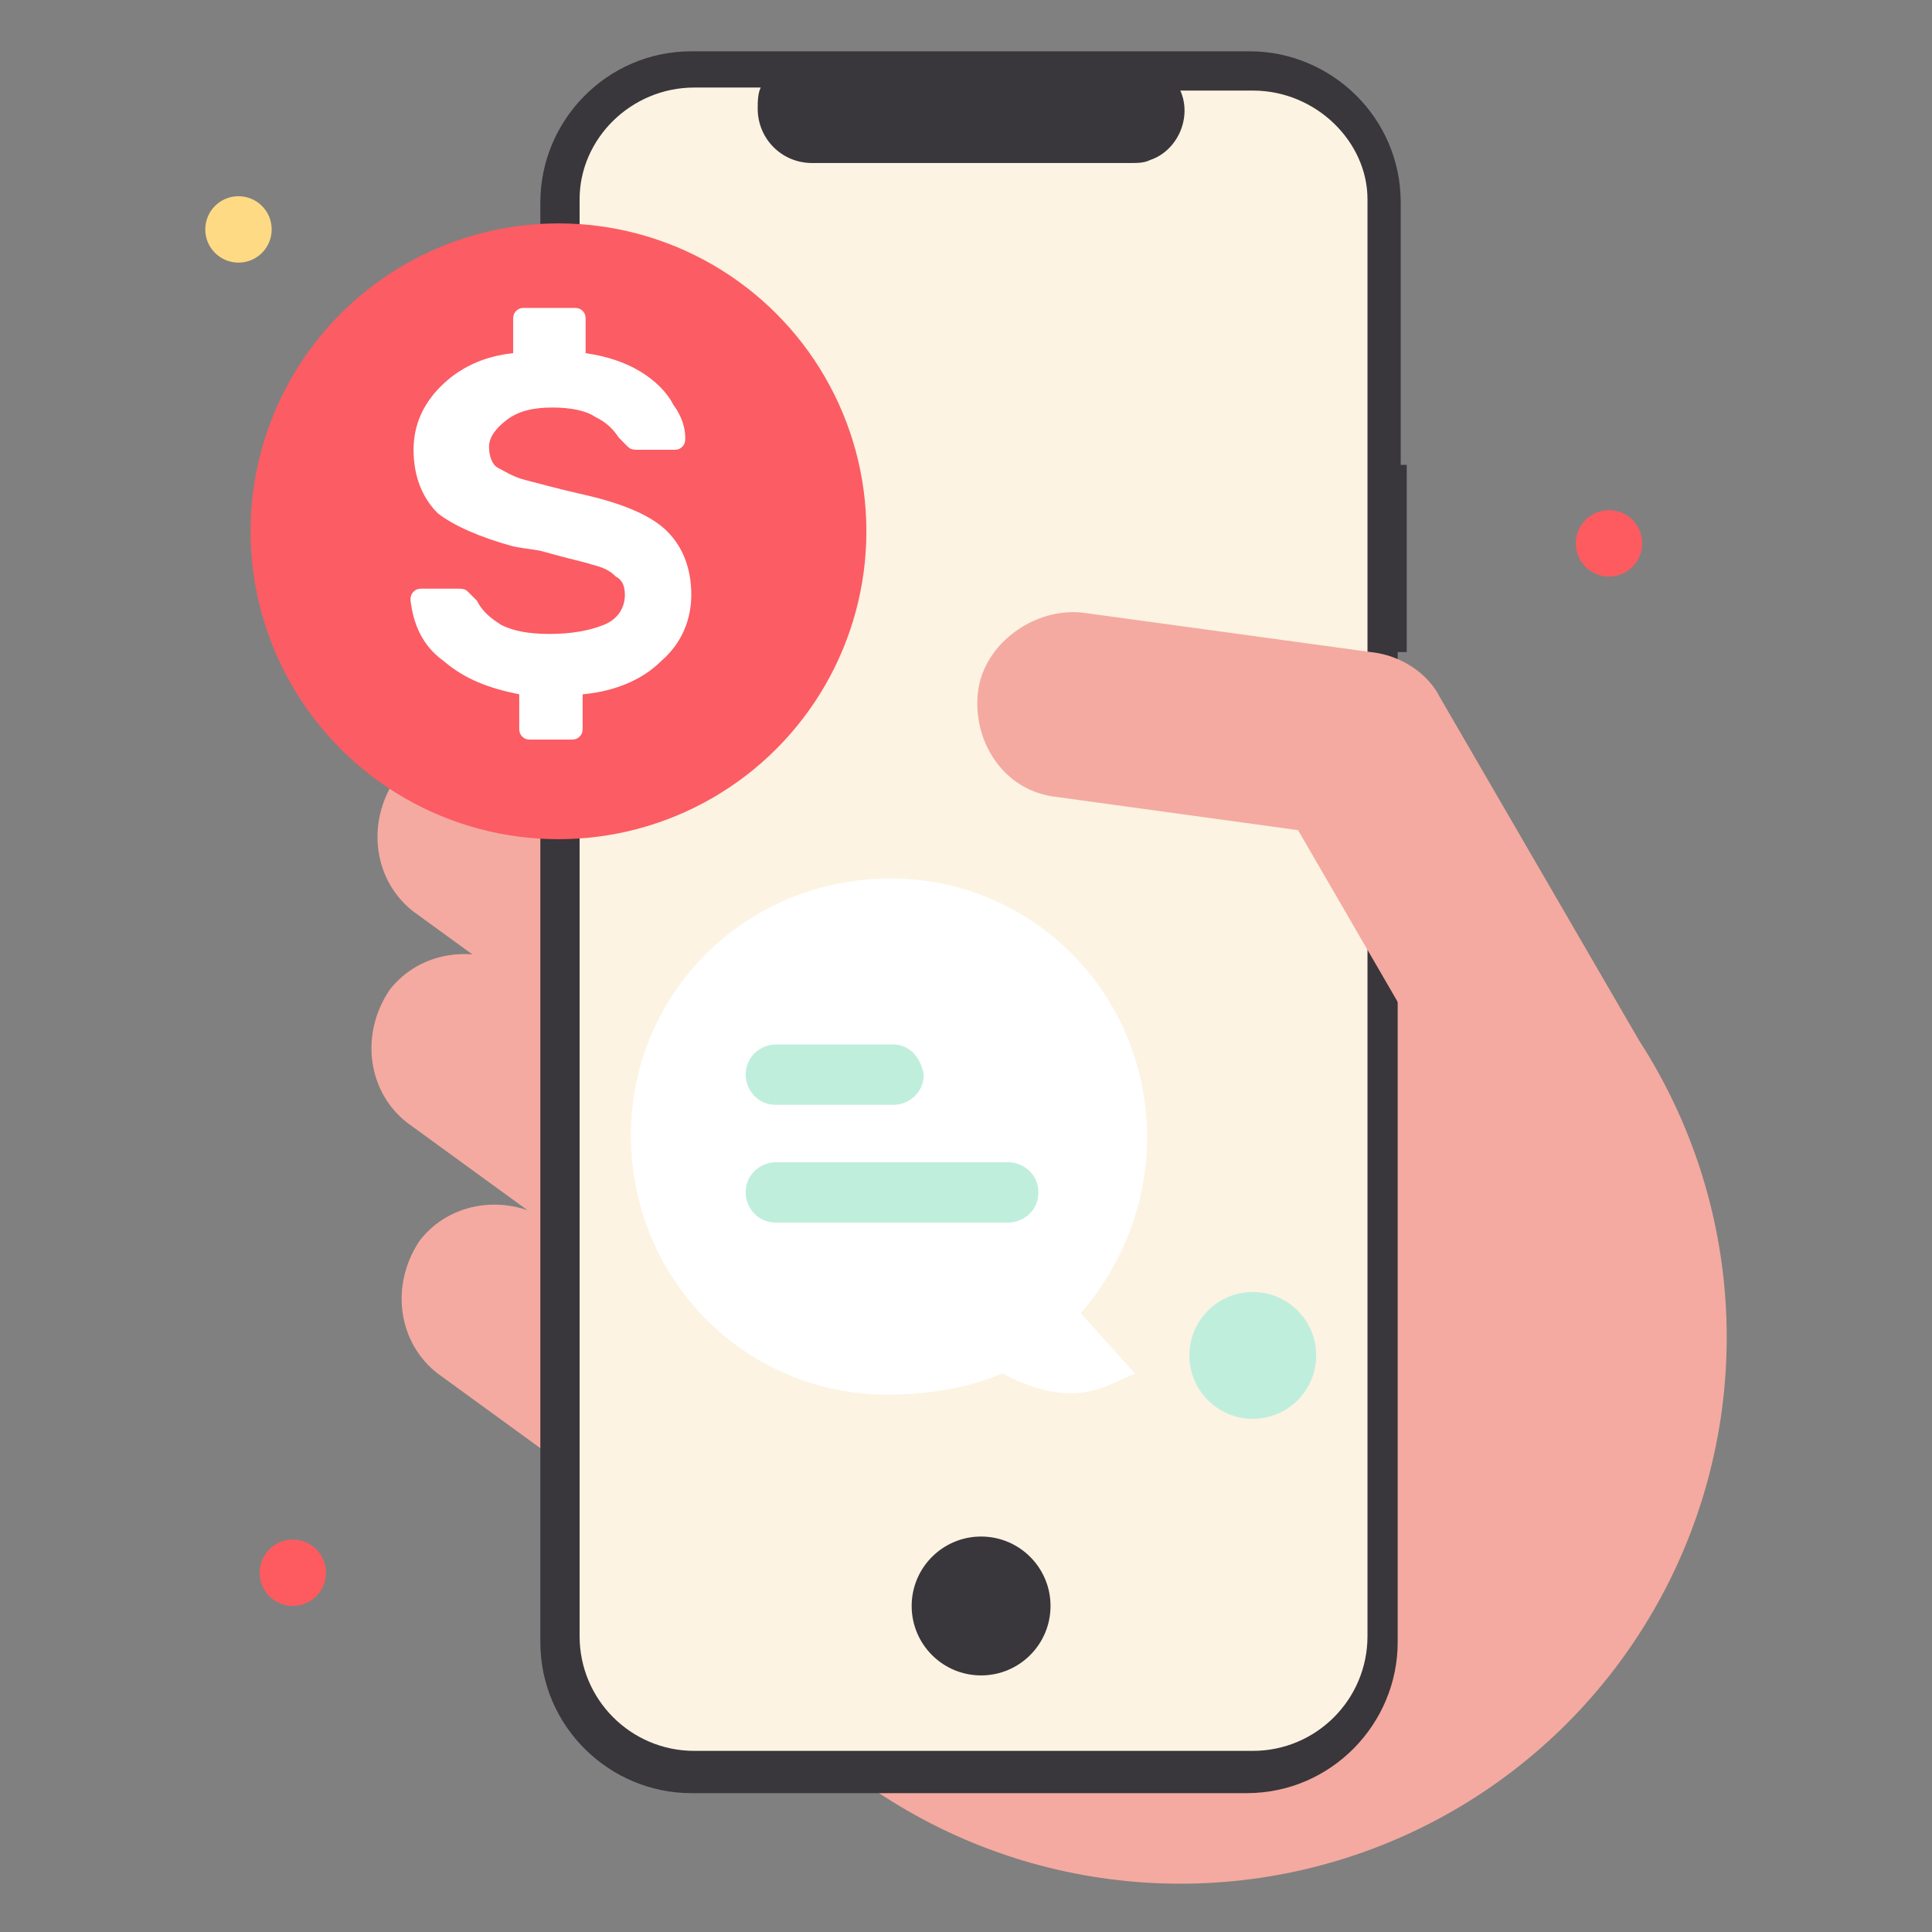 <?xml version="1.0" encoding="utf-8"?>
<!-- Generator: Adobe Illustrator 26.5.0, SVG Export Plug-In . SVG Version: 6.00 Build 0)  -->
<svg version="1.1" id="Capa_1" xmlns="http://www.w3.org/2000/svg" xmlns:xlink="http://www.w3.org/1999/xlink" x="0px" y="0px"
	 width="64px" height="64px" viewBox="0 0 64 64" style="enable-background:new 0 0 64 64;" xml:space="preserve">
<rect x="0" y="0" width="64" height="64" fill="#808080" stroke="none"/>
<style type="text/css">
	.st0{fill:#F4AAA0;}
	.st1{fill:#39363C;}
	.st2{fill:#FCF3E2;}
	.st3{fill:#FD5B5F;}
	.st4{fill:#FFDA84;}
	.st5{fill:#FC5C63;}
	.st6{enable-background:new    ;}
	.st7{fill:#FFFFFF;}
	.st8{fill:#C0EEDD;}
</style>
<g>
</g>
<g>
	<g id="XMLID_371_">
		<g id="XMLID_369_">
			<path id="XMLID_370_" class="st0" d="M22.8,50c-1,0.3-1.9,0.2-2.8-0.5l-5.5-4c-1.3-1-1.6-2.9-0.6-4.4c1-1.3,2.9-1.6,4.4-0.6
				l5.5,4c1.3,1,1.6,2.9,0.6,4.4C23.9,49.5,23.4,49.8,22.8,50z"/>
		</g>
		<g id="XMLID_367_">
			<path id="XMLID_368_" class="st0" d="M21.8,41.7c-1,0.3-1.9,0.2-2.8-0.5l-5.5-4c-1.3-1-1.6-2.9-0.6-4.4c1-1.3,2.9-1.6,4.4-0.6
				l5.5,4c1.3,1,1.6,2.9,0.6,4.4C23,41.1,22.3,41.5,21.8,41.7z"/>
		</g>
		<g id="XMLID_365_">
			<path id="XMLID_366_" class="st0" d="M22,34.7c-1,0.3-1.9,0.2-2.8-0.5l-5.5-4c-1.3-1-1.6-2.9-0.6-4.4c1-1.3,2.9-1.6,4.4-0.6
				l5.3,4c1.3,1,1.6,2.9,0.6,4.4C23.1,34.3,22.6,34.6,22,34.7z"/>
		</g>
		<g id="XMLID_363_">
			<path id="XMLID_364_" class="st0" d="M22.5,26.2c-1,0.3-1.9,0.2-2.8-0.5l-5.5-4c-1.3-1-1.6-2.9-0.6-4.4c1-1.3,2.9-1.6,4.4-0.6
				l5.5,4c1.3,1,1.6,2.9,0.6,4.4C23.6,25.7,23,26,22.5,26.2z"/>
		</g>
	</g>
	<circle id="XMLID_362_" class="st0" cx="39.1" cy="44.3" r="18.1"/>
	<path id="XMLID_305_" class="st1" d="M46.7,15.4h-0.3V6.7c0-2.8-2.3-5-5-5H22.9c-2.8,0-5,2.3-5,5l0,0v47.7c0,2.8,2.3,5,5,5h18.4
		c2.8,0,5-2.3,5-5l0,0V21.6h0.3v-6.2H46.7z"/>
	<path id="XMLID_304_" class="st2" d="M41.5,3h-2.4c0.4,0.9-0.1,2-1,2.3c-0.2,0.1-0.4,0.1-0.7,0.1H26.9c-1,0-1.8-0.8-1.8-1.8
		c0-0.2,0-0.5,0.1-0.7H23c-2.1,0-3.8,1.7-3.8,3.7v47.6c0,2.1,1.7,3.8,3.8,3.8h18.5c2.1,0,3.8-1.7,3.8-3.8l0,0l0,0V6.6
		C45.3,4.7,43.6,3,41.5,3z"/>
	<circle id="XMLID_372_" class="st1" cx="32.5" cy="53.2" r="2.3"/>
	<circle id="XMLID_389_" class="st3" cx="9.7" cy="52.1" r="1.1"/>
	<circle id="XMLID_388_" class="st3" cx="53.3" cy="18" r="1.1"/>
	<circle id="XMLID_387_" class="st4" cx="7.9" cy="7.6" r="1.1"/>
	<g id="XMLID_360_">
		<path id="XMLID_361_" class="st0" d="M51.1,39c-1-0.1-1.7-0.7-2.3-1.5l-5.8-10l-8-1.1c-1.8-0.2-2.8-1.9-2.6-3.5s1.9-2.8,3.5-2.6
			l9.5,1.3c1,0.1,1.9,0.7,2.3,1.5l6.5,11.2c0.8,1.4,0.4,3.3-1.1,4.3C52.6,39,51.8,39.1,51.1,39z"/>
	</g>
	<g id="XMLID_86_">
		<g id="XMLID_430_">
			<circle id="XMLID_434_" class="st5" cx="18.5" cy="17.6" r="10.2"/>
		</g>
		<g class="st6">
			<path class="st7" d="M21.2,12.3c0.5,0.3,0.9,0.7,1.1,1.1c0.3,0.4,0.4,0.8,0.4,1.1c0,0.1,0,0.2-0.1,0.3c-0.1,0.1-0.2,0.1-0.3,0.1
				h-1.1c-0.2,0-0.3,0-0.4-0.1c-0.1-0.1-0.2-0.2-0.3-0.3c-0.2-0.3-0.4-0.5-0.8-0.7c-0.3-0.2-0.8-0.3-1.4-0.3c-0.6,0-1.1,0.1-1.5,0.4
				s-0.6,0.6-0.6,0.9c0,0.3,0.1,0.6,0.3,0.7s0.5,0.3,0.9,0.4c0.4,0.1,1.1,0.3,2,0.5c1.3,0.3,2.2,0.7,2.7,1.2
				c0.5,0.5,0.8,1.2,0.8,2.1c0,0.8-0.3,1.6-1,2.2c-0.6,0.6-1.5,1-2.6,1.1v1.1c0,0.1,0,0.2-0.1,0.3c-0.1,0.1-0.2,0.1-0.3,0.1h-1.3
				c-0.1,0-0.2,0-0.3-0.1c-0.1-0.1-0.1-0.2-0.1-0.3V23c-1-0.2-1.8-0.5-2.5-1.1c-0.7-0.5-1-1.2-1.1-2c0-0.1,0-0.2,0.1-0.3
				c0.1-0.1,0.2-0.1,0.3-0.1h1.1c0.2,0,0.3,0,0.4,0.1c0.1,0.1,0.2,0.2,0.3,0.3c0.2,0.4,0.5,0.6,0.8,0.8c0.4,0.2,0.9,0.3,1.6,0.3
				c0.7,0,1.3-0.1,1.8-0.3c0.5-0.2,0.7-0.6,0.7-1c0-0.3-0.1-0.5-0.3-0.6c-0.2-0.2-0.4-0.3-0.8-0.4c-0.3-0.1-0.8-0.2-1.5-0.4
				c-0.3-0.1-0.6-0.1-1.1-0.2c-1.1-0.3-2-0.7-2.5-1.1c-0.5-0.5-0.8-1.2-0.8-2.1c0-0.8,0.3-1.5,0.9-2.1c0.6-0.6,1.4-1,2.4-1.1v-1.1
				c0-0.1,0-0.2,0.1-0.3c0.1-0.1,0.2-0.1,0.3-0.1H19c0.1,0,0.2,0,0.3,0.1c0.1,0.1,0.1,0.2,0.1,0.3v1.1C20.1,11.8,20.7,12,21.2,12.3z
				"/>
		</g>
	</g>
	<circle id="XMLID_114_" class="st8" cx="41.5" cy="44.9" r="2.1"/>
	<path id="XMLID_113_" class="st7" d="M29.4,46.2c-4.7,0-8.5-3.8-8.5-8.6c0-4.7,3.8-8.5,8.6-8.5c4.7,0,8.5,3.8,8.5,8.6
		c0,2.1-0.8,4.2-2.2,5.8l1.8,2l-0.9,0.4c-1.4,0.6-2.7,0-3.5-0.4C32,46,30.7,46.2,29.4,46.2z"/>
	<g id="XMLID_277_">
		<path id="XMLID_265_" class="st8" d="M29.6,34.6h-3.9c-0.5,0-1,0.4-1,1l0,0c0,0.5,0.4,1,1,1h3.9c0.5,0,1-0.4,1-1l0,0
			C30.5,35,30.1,34.6,29.6,34.6z"/>
		<path id="XMLID_264_" class="st8" d="M33.4,38.5h-7.7c-0.5,0-1,0.4-1,1l0,0c0,0.5,0.4,1,1,1h7.7c0.5,0,1-0.4,1-1l0,0
			C34.4,38.9,33.9,38.5,33.4,38.5z"/>
	</g>
</g>
</svg>

